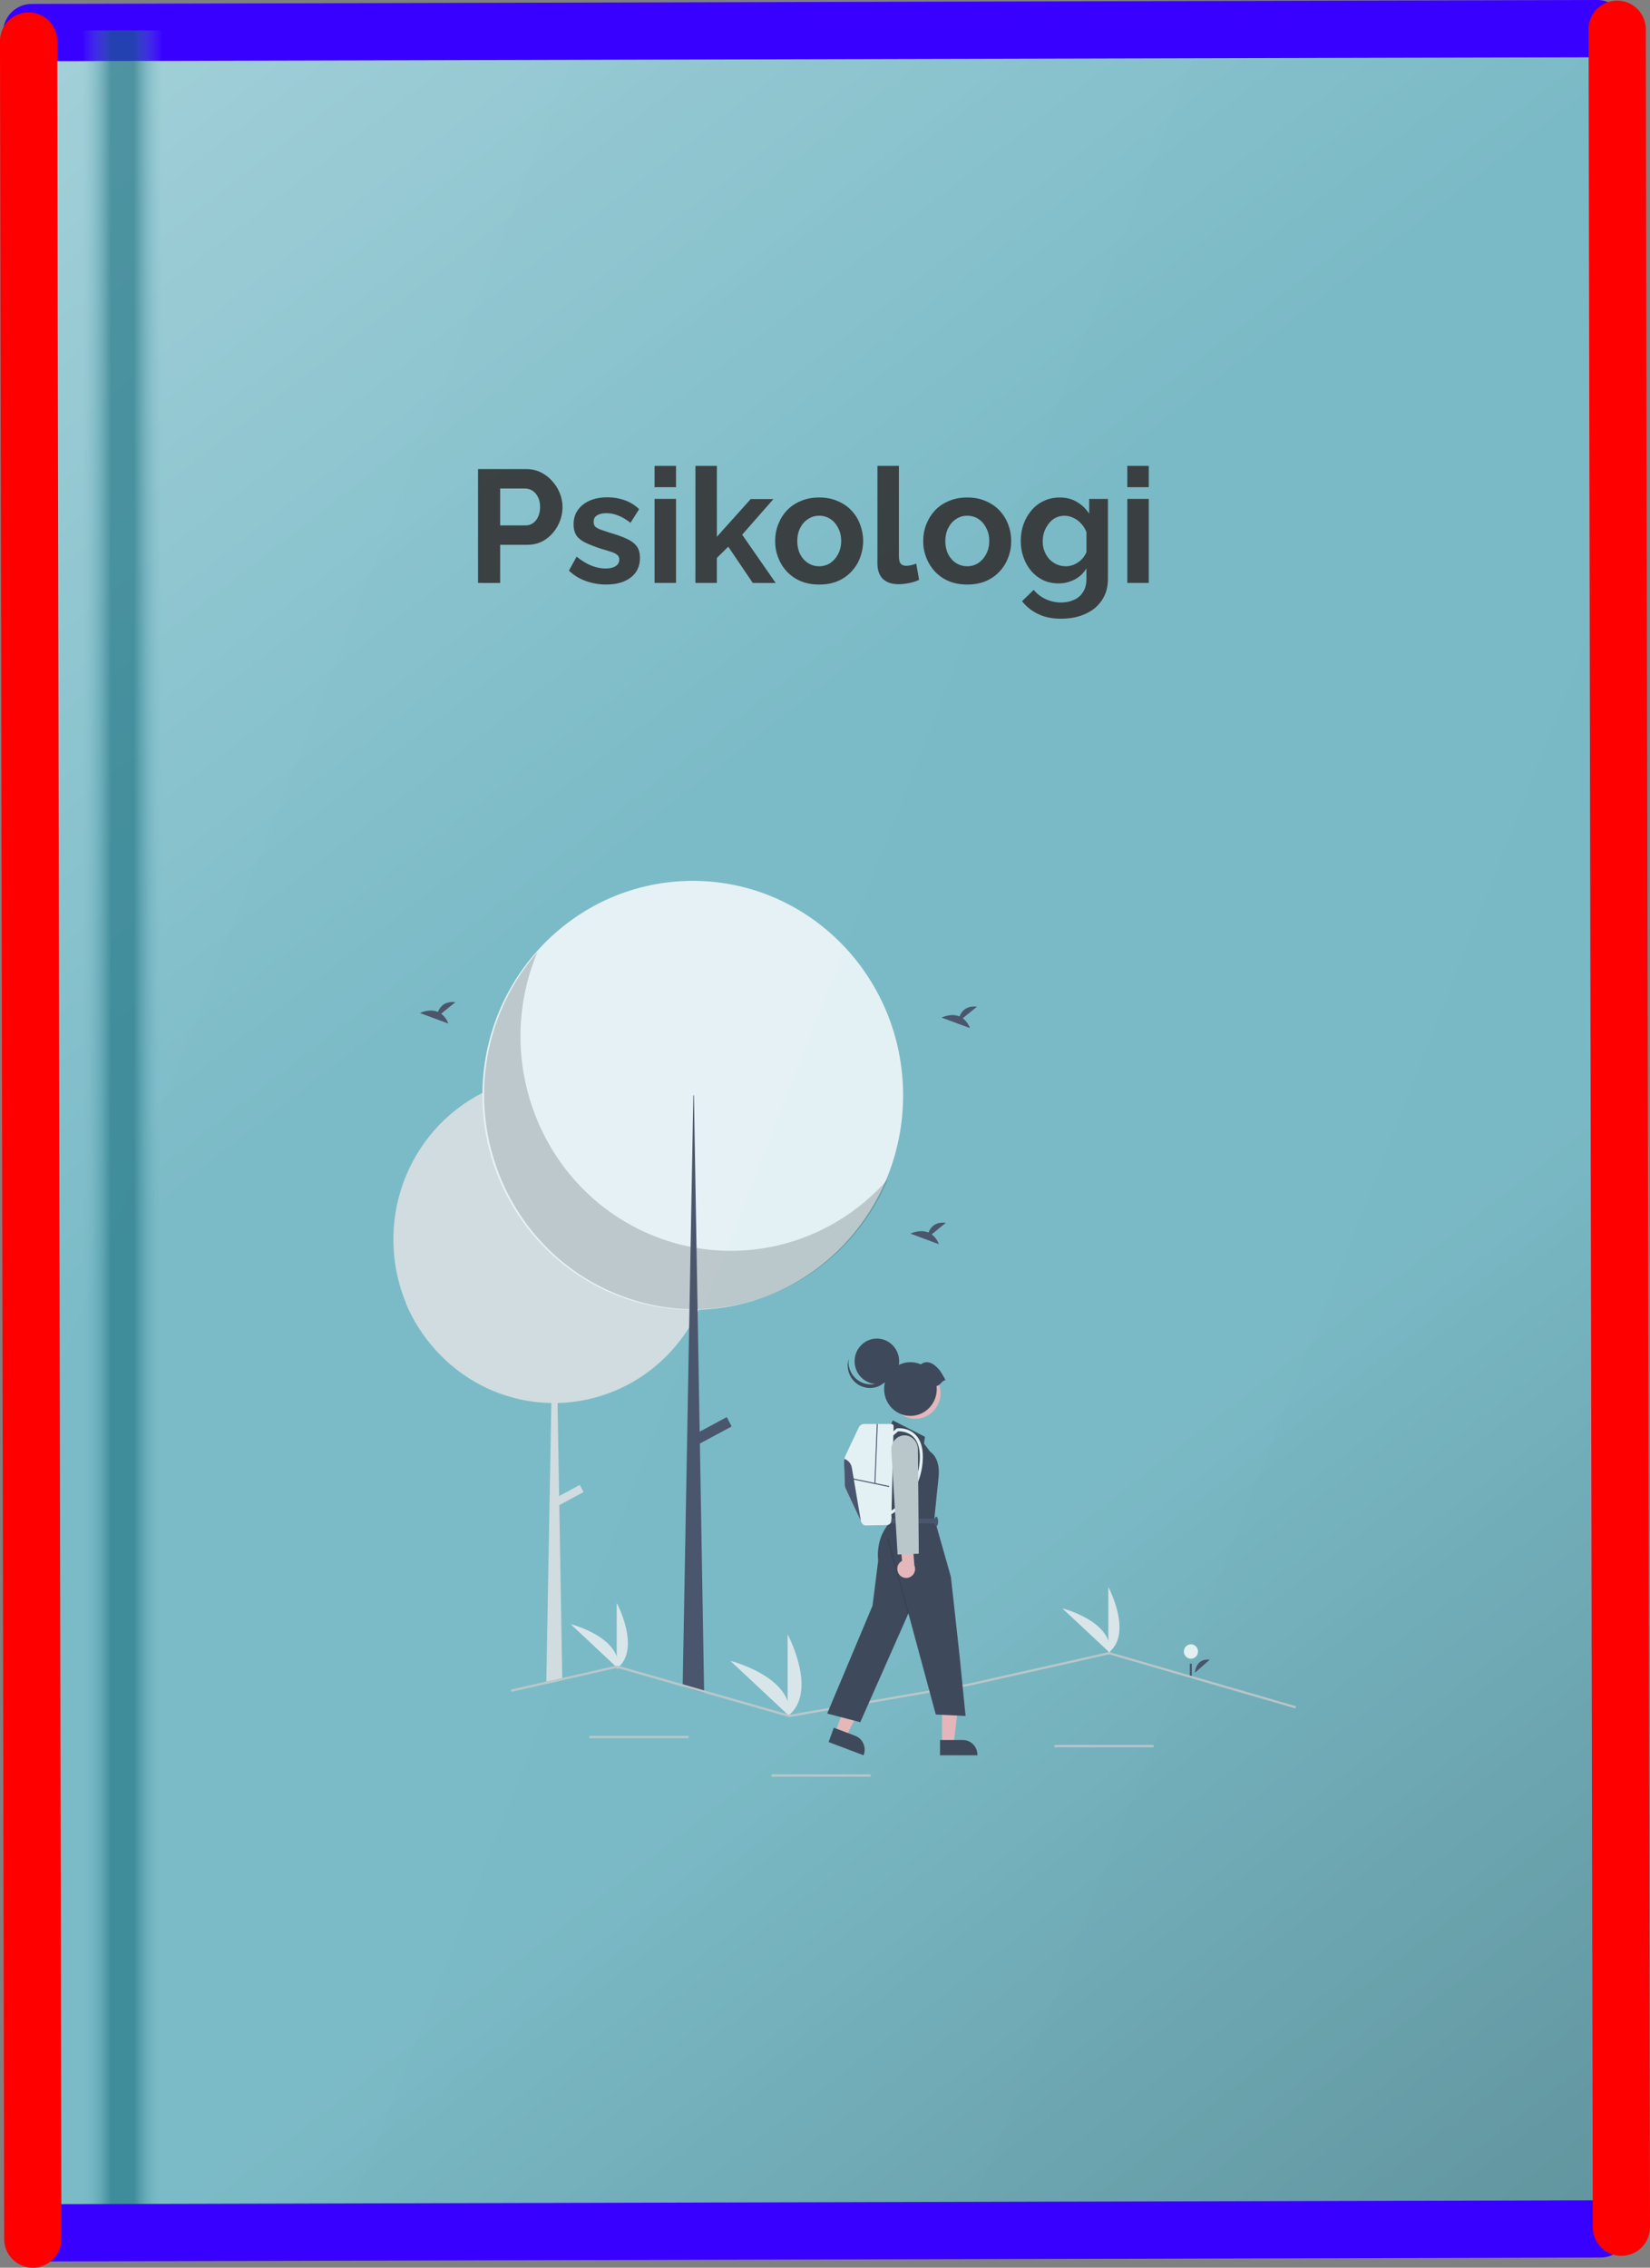<svg version="1.1" xmlns="http://www.w3.org/2000/svg" xmlns:xlink="http://www.w3.org/1999/xlink" width="86.511" height="118.85" viewBox="0,0,86.511,118.85"><rect x="0" y="0" width="86.511" height="118.85" fill="#808080" stroke="none"/><defs><linearGradient x1="282.02" y1="191.879" x2="197.343" y2="158.675" gradientUnits="userSpaceOnUse" id="color-1"><stop offset="0" stop-color="#79b9c5"/><stop offset="1" stop-color="#7cbcc8"/></linearGradient><linearGradient x1="282.02" y1="237.778" x2="195.002" y2="125.888" gradientUnits="userSpaceOnUse" id="color-2"><stop offset="0" stop-color="#000000" stop-opacity="0.2"/><stop offset="0.339" stop-color="#000000" stop-opacity="0"/><stop offset="0.63" stop-color="#ffffff" stop-opacity="0"/><stop offset="1" stop-color="#ffffff" stop-opacity="0.3"/></linearGradient><clipPath id="clip-1"><path d="M217.97,213.744v-46.949h47.324v46.949z" fill="none"/></clipPath><linearGradient x1="199.068" y1="174.076" x2="197.98" y2="174.076" gradientUnits="userSpaceOnUse" id="color-3"><stop offset="0" stop-color="#7cbcc8" stop-opacity="0"/><stop offset="0.615" stop-color="#155662"/></linearGradient><linearGradient x1="280.932" y1="174.076" x2="282.02" y2="174.076" gradientUnits="userSpaceOnUse" id="color-4"><stop offset="0" stop-color="#7cbcc8" stop-opacity="0"/><stop offset="0.615" stop-color="#155662"/></linearGradient><linearGradient x1="205.867" y1="173.79" x2="201.652" y2="173.79" gradientUnits="userSpaceOnUse" id="color-5"><stop offset="0" stop-color="#7cbcc8" stop-opacity="0"/><stop offset="0.354" stop-color="#186d7d" stop-opacity="0.6"/><stop offset="0.641" stop-color="#186d7d" stop-opacity="0.6"/><stop offset="1" stop-color="#7cbcc8" stop-opacity="0"/></linearGradient></defs><g transform="translate(-197.344,-120.63)"><g data-paper-data="{&quot;isPaintingLayer&quot;:true}" fill-rule="nonzero" stroke-linejoin="miter" stroke-miterlimit="10" stroke-dasharray="" stroke-dashoffset="0" style="mix-blend-mode: normal"><path d="M197.98,237.778v-115.555h84.04v115.555z" fill="url(#color-1)" stroke="none" stroke-width="1" stroke-linecap="butt"/><path d="M197.98,237.778v-115.555h84.04v115.555z" fill="url(#color-2)" stroke="none" stroke-width="1" stroke-linecap="butt"/><g clip-path="url(#clip-1)" stroke="none" stroke-width="1" stroke-linecap="butt" opacity="0.8"><path d="M259.995,208.298c0,0 0.036,-0.771 0.777,-0.683z" fill="#3f3d56"/><path d="M259.415,207.185c0,-0.208 0.166,-0.378 0.37,-0.378c0.206,0 0.372,0.17 0.372,0.378c0,0.21 -0.166,0.378 -0.372,0.378c-0.204,0 -0.37,-0.168 -0.37,-0.378z" fill="#ffffff"/><path d="M259.831,208.569h-0.105v-0.746h0.105z" fill="#3f3d56"/><path d="M234.799,185.589c0,0.189 -0.006,0.376 -0.018,0.563c-0.067,1.074 -0.333,2.122 -0.784,3.095c-0.004,0.008 -0.008,0.017 -0.011,0.023c-0.021,0.046 -0.042,0.09 -0.065,0.134c-0.134,0.275 -0.282,0.542 -0.445,0.8c-0.743,1.187 -1.761,2.168 -2.964,2.859c-1.203,0.689 -2.555,1.067 -3.935,1.099l0.083,4.876l1.085,-0.582l0.194,0.374l-1.271,0.683l0.155,9.057l0.002,0.12l-0.839,0.191l0.002,-0.122l0.264,-14.598c-1.111,-0.017 -2.208,-0.258 -3.227,-0.71c-1.019,-0.452 -1.939,-1.105 -2.708,-1.922c-0.053,-0.055 -0.105,-0.113 -0.157,-0.17c-0.002,-0.002 -0.004,-0.004 -0.006,-0.006c-0.641,-0.712 -1.159,-1.53 -1.533,-2.416c0.008,0.008 0.017,0.017 0.025,0.027c-0.845,-2.013 -0.902,-4.28 -0.16,-6.335c0.742,-2.055 2.227,-3.742 4.151,-4.719c0.029,-0.015 0.059,-0.027 0.088,-0.042c1.903,-0.935 4.081,-1.107 6.102,-0.481c2.021,0.626 3.738,2.002 4.81,3.855c0.051,0.088 0.101,0.179 0.148,0.269c0.666,1.25 1.014,2.651 1.012,4.076z" fill="#e5e5e5"/><path d="M222.637,178.036c0,-6.208 4.938,-11.24 11.029,-11.24c6.09,0 11.028,5.032 11.028,11.24c0,6.206 -4.937,11.24 -11.028,11.24c-6.091,0 -11.029,-5.034 -11.029,-11.24z" fill="#ffffff"/><path d="M225.523,170.528c-2.394,5.709 0.205,12.315 5.806,14.754c2.125,0.927 4.482,1.149 6.738,0.635c2.254,-0.513 4.294,-1.733 5.832,-3.492c-2.393,5.708 -8.876,8.358 -14.477,5.916c-5.601,-2.439 -8.201,-9.045 -5.807,-14.753c0.469,-1.118 1.113,-2.152 1.907,-3.06z" fill="#000000" opacity="0.2"/><path d="M234.263,209.347l-1.126,-0.321l0.002,-0.124l0.337,-18.697l0.017,-0.931l0.001,-0.027l0.059,-3.267l0.086,-4.734v-0.002l0.058,-3.208h0.031l0.059,3.477l0.077,4.526l0.055,3.21v0.023l0.003,0.132v0l0.107,6.261l0.011,0.622l0.221,12.936z" fill="#3f3d56"/><path d="M235.704,195.392l-1.823,0.979l-0.254,-0.492l1.823,-0.979z" fill="#3f3d56"/><path d="M233.45,211.727h-5.2v-0.118h5.2z" fill="#cbcbcb"/><path d="M242.992,213.744h-5.2v-0.118h5.2z" fill="#cbcbcb"/><path d="M257.829,212.202h-5.2v-0.118h5.2z" fill="#cbcbcb"/><path d="M255.455,207.258v-3.45c0,0 1.319,2.446 0,3.45z" fill="#f1f1f1"/><path d="M255.537,207.258l-2.494,-2.334c0,0 2.66,0.664 2.494,2.334z" fill="#f1f1f1"/><path d="M229.678,208.088v-3.45c0,0 1.319,2.446 0,3.45z" fill="#f1f1f1"/><path d="M229.76,208.088l-2.493,-2.334c0,0 2.66,0.664 2.493,2.334z" fill="#f1f1f1"/><path d="M238.639,210.58v-4.29c0,0 1.641,3.04 0,4.29z" fill="#f1f1f1"/><path d="M238.739,210.578l-3.1,-2.901c0,0 3.308,0.826 3.1,2.901z" fill="#f1f1f1"/><path d="M265.294,210.055l-0.032,0.113l-9.765,-2.834l-7.358,1.653l-9.408,1.637l-0.013,-0.002l-4.456,-1.275l-1.126,-0.321l-3.441,-0.985l-2.87,0.651l-0.839,0.191l-1.824,0.414l-0.025,-0.116l1.851,-0.42l0.836,-0.189l2.875,-0.653l0.014,0.004l3.425,0.979l1.122,0.321l4.477,1.28l9.379,-1.633l7.383,-1.658l0.015,0.004z" fill="#cbcbcb"/><path d="M247.822,173.997c0.172,0.132 0.303,0.31 0.378,0.515l-1.49,-0.551c0,0 0.492,-0.25 0.943,-0.059c0.097,-0.254 0.334,-0.576 0.914,-0.511z" fill="#3f3d56"/><path d="M220.475,173.76c0.171,0.132 0.302,0.31 0.377,0.515l-1.49,-0.551c0,0 0.492,-0.25 0.944,-0.059c0.097,-0.254 0.335,-0.576 0.913,-0.511z" fill="#3f3d56"/><path d="M246.194,185.324c0.17,0.13 0.303,0.309 0.376,0.515l-1.49,-0.553c0,0 0.492,-0.25 0.945,-0.059c0.097,-0.254 0.334,-0.576 0.912,-0.511z" fill="#3f3d56"/><path d="M241.952,209.187l0.84,0.317l-1.086,2.135l-0.569,-0.216z" fill="#ffb7b7"/><path d="M241.061,211.179l1.12,0.424v0c0.191,0.071 0.345,0.216 0.429,0.406c0.084,0.187 0.092,0.399 0.021,0.592l-0.008,0.023l-1.834,-0.693z" fill="#2f2e41"/><path d="M246.736,209.639h0.897l-0.29,2.387h-0.605z" fill="#ffb7b7"/><path d="M246.631,211.824h1.195v0c0.204,0 0.397,0.082 0.54,0.227c0.143,0.145 0.223,0.342 0.223,0.548v0.025h-1.958z" fill="#2f2e41"/><path d="M243.958,195.476l0.198,-0.403l1.683,0.859l-0.048,0.353l0.321,0.429c0,0 0.544,0.303 0.445,1.311l-0.099,0.96l-0.124,1.235l0.866,3.053l0.445,4.036l0.324,3.254l-1.561,-0.076l-1.435,-5.297l-2.525,5.702l-1.733,-0.456l2.376,-5.65l0.298,-2.372c0,0 -0.197,-1.263 0.742,-2.12l-0.147,-0.454v-0.559l-0.496,-2.67z" fill="#2f2e41"/><path d="M245,205.183l-0.055,0.015l-1.09,-3.935l0.057,-0.015z" fill="#000000" opacity="0.2"/><path d="M244.007,200.22h2.427v0.252h-2.427z" fill="#3f3d56"/><path d="M246.334,200.371c0,-0.139 0.044,-0.252 0.099,-0.252c0.055,0 0.099,0.113 0.099,0.252c0,0.139 -0.044,0.252 -0.099,0.252c-0.055,0 -0.099,-0.113 -0.099,-0.252z" fill="#3f3d56"/><path d="M244.706,194.825c-0.639,-0.357 -0.874,-1.174 -0.525,-1.826c0.351,-0.651 1.151,-0.891 1.792,-0.536c0.639,0.357 0.874,1.174 0.525,1.826c-0.351,0.651 -1.153,0.891 -1.792,0.536z" fill="#ffb7b7"/><path d="M242.151,191.974c0,-0.658 0.523,-1.189 1.168,-1.189c0.645,0 1.168,0.532 1.168,1.189c0,0.658 -0.523,1.191 -1.168,1.191c-0.645,0 -1.168,-0.534 -1.168,-1.191z" fill="#2f2e41"/><path d="M241.838,191.848c-0.036,0.296 0.038,0.595 0.208,0.838c0.17,0.244 0.422,0.412 0.71,0.473c0.286,0.063 0.586,0.013 0.838,-0.141c0.252,-0.153 0.437,-0.397 0.521,-0.683c-0.021,0.162 -0.074,0.319 -0.155,0.462c-0.084,0.141 -0.193,0.263 -0.326,0.357c-0.13,0.097 -0.282,0.164 -0.439,0.197c-0.158,0.034 -0.321,0.034 -0.479,-0.002c-0.158,-0.034 -0.307,-0.101 -0.439,-0.195c-0.13,-0.097 -0.242,-0.219 -0.324,-0.359c-0.082,-0.141 -0.134,-0.298 -0.155,-0.462c-0.019,-0.164 -0.006,-0.328 0.04,-0.485z" fill="#2f2e41"/><path d="M246.45,193.27c0.036,0.309 -0.032,0.62 -0.187,0.885c-0.158,0.265 -0.395,0.471 -0.679,0.584c-0.282,0.113 -0.592,0.128 -0.885,0.044c-0.292,-0.086 -0.548,-0.267 -0.729,-0.515c-0.181,-0.25 -0.277,-0.553 -0.271,-0.861c0.004,-0.309 0.109,-0.609 0.298,-0.851c0.189,-0.244 0.45,-0.416 0.744,-0.492c0.296,-0.074 0.607,-0.048 0.885,0.074c0.231,-0.189 0.517,-0.13 0.75,0.069c0.263,0.227 0.34,0.382 0.544,0.754c-0.202,0.027 -0.269,0.282 -0.471,0.309z" fill="#2f2e41"/><path d="M241.599,197.316c-0.004,-0.151 0.025,-0.3 0.09,-0.435l0.681,-1.437c0.027,-0.057 0.067,-0.103 0.118,-0.134c0.05,-0.034 0.109,-0.05 0.17,-0.05h1.42c0.017,0 0.034,0.004 0.048,0.01c0.015,0.006 0.027,0.015 0.038,0.027c0.013,0.01 0.021,0.025 0.025,0.04c0.006,0.015 0.01,0.032 0.008,0.048l-0.122,4.939c-0.002,0.063 -0.027,0.12 -0.069,0.164c-0.044,0.044 -0.101,0.069 -0.162,0.069l-1.101,0.021c-0.046,0 -0.09,-0.013 -0.128,-0.036c-0.038,-0.023 -0.069,-0.059 -0.088,-0.099c-0.015,-0.032 -0.029,-0.065 -0.048,-0.103v0c-0.252,-0.529 -0.836,-1.761 -0.836,-1.803c0,-0.04 -0.029,-0.826 -0.044,-1.223z" fill="#ffffff"/><path d="M244.019,199.846c0.267,-0.168 0.508,-0.378 0.714,-0.62c0.477,-0.548 0.767,-1.24 0.828,-1.971c0.05,-0.605 -0.061,-1.051 -0.332,-1.319c-0.296,-0.294 -0.7,-0.294 -0.798,-0.29l-0.324,0.279l-0.101,-0.122l0.359,-0.313l0.025,-0.002c0.023,-0.002 0.555,-0.059 0.948,0.33c0.307,0.307 0.435,0.794 0.38,1.45c-0.063,0.769 -0.37,1.494 -0.872,2.069c-0.214,0.256 -0.469,0.475 -0.752,0.649z" fill="#ffffff"/><path d="M243.969,198.512l-0.01,0.053l-1.925,-0.403l0.01,-0.053z" fill="#3f3d56"/><path d="M243.366,195.262l-0.126,3.122l-0.05,-0.002l0.124,-3.122z" fill="#3f3d56"/><path d="M241.599,197.316c-0.002,-0.078 0.004,-0.153 0.019,-0.227c0.101,0.036 0.191,0.099 0.258,0.181c0.069,0.084 0.116,0.185 0.132,0.292l0.471,2.78c-0.252,-0.529 -0.836,-1.761 -0.836,-1.803c0,-0.04 -0.029,-0.826 -0.044,-1.223z" fill="#3f3d56"/><path d="M244.488,203.145c-0.042,-0.055 -0.071,-0.118 -0.086,-0.187c-0.015,-0.067 -0.017,-0.137 -0.002,-0.204c0.015,-0.067 0.044,-0.132 0.084,-0.187c0.042,-0.055 0.095,-0.099 0.155,-0.132l-0.097,-1.076l0.628,-0.218l0.113,1.521c0.046,0.107 0.053,0.227 0.019,0.338c-0.036,0.111 -0.109,0.206 -0.208,0.265c-0.097,0.059 -0.214,0.08 -0.326,0.057c-0.113,-0.021 -0.212,-0.084 -0.282,-0.176z" fill="#ffb7b7"/><path d="M244.076,196.644c-0.013,-0.164 0.029,-0.326 0.118,-0.462c0.088,-0.137 0.221,-0.24 0.372,-0.292c0.134,-0.046 0.279,-0.046 0.414,0c0.145,0.05 0.269,0.145 0.357,0.271c0.088,0.126 0.134,0.277 0.134,0.431l0.046,5.469l-1.111,0.042z" fill="#cbcbcb"/></g><path d="M281.092,122.13l-82.087,0.207" fill="none" stroke="#3800ff" stroke-width="3" stroke-linecap="round"/><path d="M222.408,151.182v-5.967h2.53c0.275,0 0.527,0.056 0.756,0.168c0.23,0.112 0.429,0.263 0.597,0.454c0.174,0.19 0.308,0.403 0.403,0.639c0.095,0.235 0.143,0.476 0.143,0.723c0,0.336 -0.078,0.655 -0.235,0.958c-0.157,0.303 -0.372,0.549 -0.647,0.74c-0.275,0.19 -0.599,0.286 -0.975,0.286h-1.412v2zM223.568,148.165h1.345c0.14,0 0.266,-0.039 0.378,-0.118c0.112,-0.079 0.202,-0.191 0.269,-0.336c0.067,-0.151 0.101,-0.322 0.101,-0.513c0,-0.207 -0.039,-0.384 -0.118,-0.529c-0.073,-0.146 -0.171,-0.255 -0.294,-0.328c-0.118,-0.073 -0.246,-0.109 -0.387,-0.109h-1.294zM229.132,151.266c-0.375,0 -0.734,-0.062 -1.076,-0.185c-0.342,-0.123 -0.636,-0.305 -0.882,-0.546l0.403,-0.731c0.263,0.213 0.521,0.37 0.773,0.471c0.258,0.101 0.504,0.151 0.74,0.151c0.218,0 0.392,-0.039 0.521,-0.118c0.134,-0.079 0.202,-0.196 0.202,-0.353c0,-0.107 -0.037,-0.188 -0.109,-0.244c-0.073,-0.062 -0.179,-0.115 -0.319,-0.16c-0.134,-0.045 -0.3,-0.095 -0.496,-0.151c-0.325,-0.107 -0.597,-0.21 -0.815,-0.311c-0.218,-0.101 -0.384,-0.227 -0.496,-0.378c-0.107,-0.157 -0.16,-0.356 -0.16,-0.597c0,-0.291 0.073,-0.541 0.218,-0.748c0.151,-0.213 0.358,-0.378 0.622,-0.496c0.269,-0.118 0.583,-0.176 0.941,-0.176c0.314,0 0.611,0.05 0.891,0.151c0.28,0.095 0.535,0.252 0.765,0.471l-0.454,0.714c-0.224,-0.174 -0.437,-0.3 -0.639,-0.378c-0.202,-0.084 -0.406,-0.126 -0.613,-0.126c-0.118,0 -0.23,0.014 -0.336,0.042c-0.101,0.028 -0.185,0.076 -0.252,0.143c-0.062,0.062 -0.092,0.151 -0.092,0.269c0,0.106 0.028,0.19 0.084,0.252c0.062,0.056 0.151,0.106 0.269,0.151c0.123,0.045 0.272,0.095 0.445,0.151c0.353,0.101 0.65,0.204 0.891,0.311c0.246,0.106 0.431,0.238 0.555,0.395c0.123,0.151 0.185,0.361 0.185,0.63c0,0.437 -0.16,0.779 -0.479,1.025c-0.319,0.246 -0.748,0.37 -1.286,0.37zM231.663,151.182v-4.404h1.126v4.404zM231.663,146.164v-1.118h1.126v1.118zM236.813,151.182l-1.285,-1.899l-0.597,0.588v1.311h-1.126v-6.135h1.126v3.715l1.772,-1.975h1.193l-1.639,1.866l1.756,2.53zM240.296,151.266c-0.359,0 -0.681,-0.059 -0.966,-0.176c-0.286,-0.123 -0.529,-0.291 -0.731,-0.504c-0.197,-0.213 -0.349,-0.457 -0.454,-0.731c-0.107,-0.275 -0.16,-0.563 -0.16,-0.866c0,-0.308 0.052,-0.6 0.16,-0.874c0.105,-0.275 0.256,-0.518 0.454,-0.731c0.202,-0.213 0.445,-0.378 0.731,-0.496c0.286,-0.123 0.607,-0.185 0.966,-0.185c0.357,0 0.677,0.062 0.958,0.185c0.286,0.118 0.529,0.283 0.731,0.496c0.202,0.213 0.353,0.457 0.454,0.731c0.105,0.274 0.16,0.566 0.16,0.874c0,0.303 -0.055,0.591 -0.16,0.866c-0.101,0.274 -0.252,0.518 -0.454,0.731c-0.197,0.213 -0.437,0.381 -0.723,0.504c-0.286,0.118 -0.609,0.176 -0.966,0.176zM239.145,148.988c0,0.258 0.05,0.487 0.151,0.689c0.101,0.196 0.237,0.35 0.412,0.462c0.172,0.112 0.37,0.168 0.588,0.168c0.212,0 0.406,-0.056 0.58,-0.168c0.172,-0.118 0.311,-0.275 0.412,-0.471c0.105,-0.202 0.16,-0.432 0.16,-0.689c0,-0.252 -0.055,-0.479 -0.16,-0.681c-0.101,-0.202 -0.24,-0.359 -0.412,-0.471c-0.174,-0.112 -0.368,-0.168 -0.58,-0.168c-0.218,0 -0.416,0.059 -0.588,0.176c-0.174,0.112 -0.311,0.269 -0.412,0.471c-0.101,0.196 -0.151,0.423 -0.151,0.681zM243.349,145.047h1.126v4.723c0,0.202 0.034,0.339 0.101,0.412c0.067,0.067 0.16,0.101 0.277,0.101c0.09,0 0.183,-0.011 0.277,-0.034c0.097,-0.022 0.181,-0.05 0.252,-0.084l0.151,0.857c-0.151,0.073 -0.328,0.129 -0.529,0.168c-0.202,0.039 -0.382,0.059 -0.546,0.059c-0.353,0 -0.626,-0.092 -0.824,-0.277c-0.189,-0.191 -0.286,-0.459 -0.286,-0.807zM248.059,151.266c-0.359,0 -0.681,-0.059 -0.966,-0.176c-0.286,-0.123 -0.529,-0.291 -0.731,-0.504c-0.195,-0.213 -0.347,-0.457 -0.454,-0.731c-0.107,-0.275 -0.16,-0.563 -0.16,-0.866c0,-0.308 0.052,-0.6 0.16,-0.874c0.107,-0.275 0.258,-0.518 0.454,-0.731c0.202,-0.213 0.445,-0.378 0.731,-0.496c0.286,-0.123 0.607,-0.185 0.966,-0.185c0.359,0 0.679,0.062 0.958,0.185c0.286,0.118 0.529,0.283 0.731,0.496c0.202,0.213 0.353,0.457 0.454,0.731c0.107,0.274 0.16,0.566 0.16,0.874c0,0.303 -0.052,0.591 -0.16,0.866c-0.101,0.274 -0.252,0.518 -0.454,0.731c-0.195,0.213 -0.437,0.381 -0.723,0.504c-0.286,0.118 -0.607,0.176 -0.966,0.176zM246.908,148.988c0,0.258 0.05,0.487 0.151,0.689c0.101,0.196 0.237,0.35 0.412,0.462c0.174,0.112 0.37,0.168 0.588,0.168c0.212,0 0.405,-0.056 0.58,-0.168c0.174,-0.118 0.311,-0.275 0.412,-0.471c0.107,-0.202 0.16,-0.432 0.16,-0.689c0,-0.252 -0.052,-0.479 -0.16,-0.681c-0.101,-0.202 -0.237,-0.359 -0.412,-0.471c-0.174,-0.112 -0.368,-0.168 -0.58,-0.168c-0.218,0 -0.414,0.059 -0.588,0.176c-0.174,0.112 -0.311,0.269 -0.412,0.471c-0.101,0.196 -0.151,0.423 -0.151,0.681zM252.846,151.207c-0.292,0 -0.561,-0.056 -0.807,-0.168c-0.242,-0.118 -0.452,-0.28 -0.63,-0.487c-0.174,-0.207 -0.309,-0.445 -0.403,-0.714c-0.097,-0.269 -0.143,-0.555 -0.143,-0.857c0,-0.319 0.05,-0.616 0.151,-0.891c0.101,-0.275 0.24,-0.516 0.42,-0.723c0.185,-0.213 0.399,-0.375 0.647,-0.487c0.252,-0.118 0.529,-0.176 0.832,-0.176c0.34,0 0.641,0.078 0.899,0.235c0.256,0.151 0.471,0.356 0.639,0.613v-0.773h0.983v4.194c0,0.437 -0.107,0.81 -0.319,1.118c-0.208,0.314 -0.496,0.552 -0.866,0.714c-0.37,0.168 -0.79,0.252 -1.261,0.252c-0.477,0 -0.88,-0.081 -1.21,-0.244c-0.332,-0.157 -0.613,-0.381 -0.849,-0.672l0.613,-0.597c0.168,0.207 0.378,0.37 0.63,0.487c0.256,0.118 0.529,0.176 0.815,0.176c0.24,0 0.458,-0.045 0.655,-0.134c0.202,-0.084 0.361,-0.218 0.479,-0.403c0.122,-0.179 0.185,-0.412 0.185,-0.698v-0.555c-0.147,0.252 -0.353,0.448 -0.622,0.588c-0.265,0.134 -0.544,0.202 -0.84,0.202zM253.224,150.308c0.122,0 0.239,-0.02 0.353,-0.059c0.111,-0.039 0.214,-0.092 0.311,-0.16c0.095,-0.067 0.179,-0.146 0.252,-0.235c0.071,-0.095 0.128,-0.191 0.168,-0.286v-1.05c-0.067,-0.174 -0.164,-0.325 -0.286,-0.454c-0.118,-0.129 -0.252,-0.227 -0.403,-0.294c-0.147,-0.073 -0.3,-0.109 -0.462,-0.109c-0.174,0 -0.332,0.036 -0.471,0.109c-0.141,0.073 -0.261,0.176 -0.361,0.311c-0.101,0.129 -0.181,0.274 -0.235,0.437c-0.05,0.157 -0.076,0.322 -0.076,0.496c0,0.179 0.029,0.347 0.092,0.504c0.061,0.157 0.145,0.294 0.252,0.412c0.111,0.118 0.24,0.21 0.387,0.277c0.151,0.067 0.311,0.101 0.479,0.101zM256.449,151.182v-4.404h1.126v4.404zM256.449,146.164v-1.118h1.126v1.118z" fill-opacity="0.9" fill="#333333" stroke="none" stroke-width="1" stroke-linecap="butt"/><path d="M197.98,124.877c0,0 0.128,-0.778 0.34,-1.188c0.212,-0.409 0.748,-0.908 0.748,-0.908v114.438c0,0 -0.536,-0.429 -0.748,-0.838c-0.212,-0.41 -0.34,-1.259 -0.34,-1.259z" fill="url(#color-3)" stroke="none" stroke-width="1" stroke-linecap="butt"/><path d="M282.02,235.122c0,0 -0.128,0.849 -0.34,1.259c-0.212,0.41 -0.748,0.838 -0.748,0.838v-114.438c0,0 0.536,0.499 0.748,0.908c0.212,0.409 0.34,1.188 0.34,1.188z" fill="url(#color-4)" stroke="none" stroke-width="1" stroke-linecap="butt"/><path d="M201.652,237.778v-115.555h4.216v115.555z" fill="url(#color-5)" stroke="none" stroke-width="1" stroke-linecap="butt"/><path d="M281.261,237.447l-82.087,0.207" fill="none" stroke="#3800ff" stroke-width="3" stroke-linecap="round"/><path d="M282.355,237.36l-0.221,-115.199" fill="none" stroke="#ff0000" stroke-width="3" stroke-linecap="round"/><path d="M199.064,237.979l-0.221,-115.199" fill="none" stroke="#ff0000" stroke-width="3" stroke-linecap="round"/></g></g></svg>
